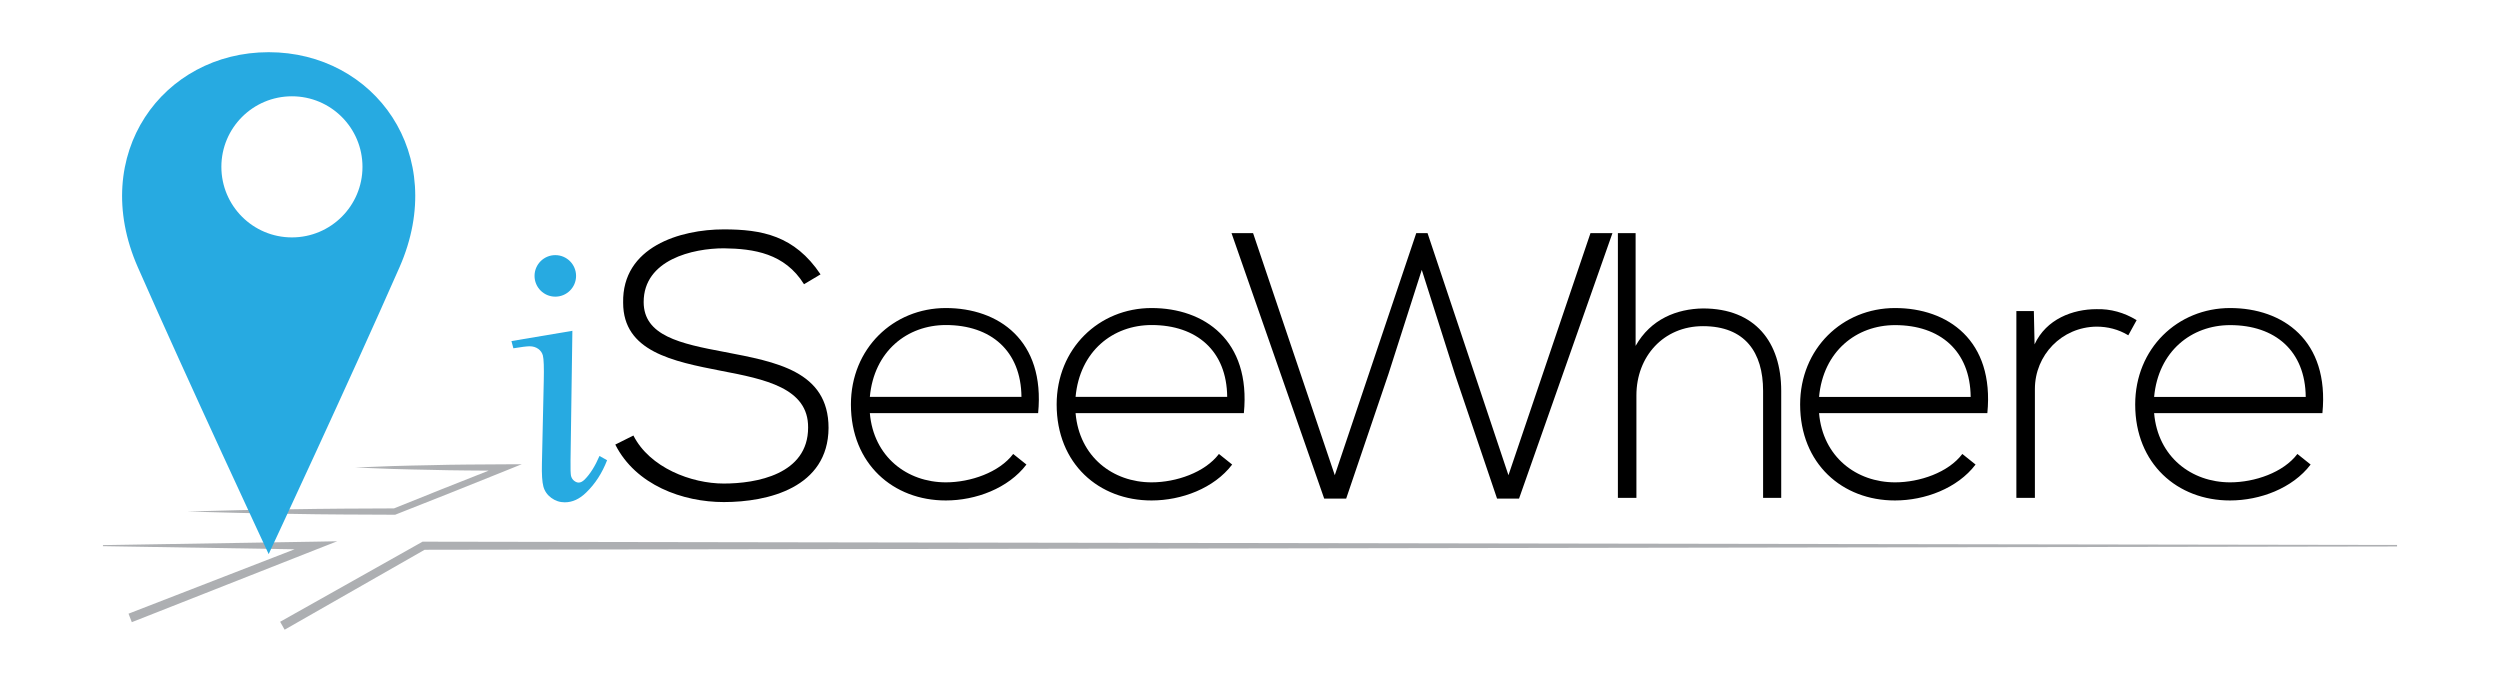 <?xml version="1.0" encoding="utf-8"?>
<!-- Generator: Adobe Illustrator 24.3.0, SVG Export Plug-In . SVG Version: 6.00 Build 0)  -->
<svg version="1.1" id="Layer_1" xmlns="http://www.w3.org/2000/svg" xmlns:xlink="http://www.w3.org/1999/xlink" x="0px" y="0px"
	 viewBox="0 0 311.81 85.04" style="enable-background:new 0 0 311.81 85.04;" xml:space="preserve">
<style type="text/css">
	.st0{fill:#ADAFB2;}
	.st1{fill:#27AAE1;}
</style>
<g>
	<g>
		<g>
			<path d="M100.28,35.45c-2.41-3.87-6.27-4.43-10-4.48c-3.87,0-10,1.42-10,6.7c0,4.2,4.53,5.19,10.09,6.23
				c6.37,1.23,12.97,2.36,12.97,9.48c-0.05,7.45-7.55,9.24-13.06,9.24c-5.14,0-10.99-2.12-13.54-7.17l2.26-1.13
				c2.03,4.01,7.22,5.99,11.27,5.99s10.52-1.13,10.52-6.98c0.05-4.95-5.42-6.04-10.85-7.08c-6.04-1.18-12.22-2.41-12.22-8.49
				c-0.14-6.98,7.12-9.15,12.55-9.15c4.72,0,8.82,0.75,12.07,5.61L100.28,35.45z"/>
			<path d="M106.13,50.45c0-6.98,5.28-12.03,11.84-12.03c6.56,0,12.4,4.01,11.51,13.11h-20.99c0.47,5.47,4.67,8.63,9.48,8.63
				c3.07,0,6.65-1.23,8.4-3.54l1.65,1.32c-2.26,2.97-6.32,4.48-10.05,4.48C111.41,62.43,106.13,57.85,106.13,50.45z M127.4,49.5
				c-0.05-5.75-3.82-8.96-9.43-8.96c-4.81,0-8.96,3.25-9.48,8.96H127.4z"/>
			<path d="M131.79,50.45c0-6.98,5.28-12.03,11.84-12.03c6.56,0,12.4,4.01,11.51,13.11h-20.99c0.47,5.47,4.67,8.63,9.48,8.63
				c3.07,0,6.65-1.23,8.4-3.54l1.65,1.32c-2.26,2.97-6.32,4.48-10.05,4.48C137.07,62.43,131.79,57.85,131.79,50.45z M153.06,49.5
				c-0.05-5.75-3.82-8.96-9.43-8.96c-4.81,0-8.96,3.25-9.48,8.96H153.06z"/>
		</g>
		<g>
			<path d="M176.64,29.08h1.41l10.09,30.19l10.23-30.19h2.74l-11.65,33.11h-2.74l-5.24-15.47l-4.15-13.06l-4.15,12.97l-5.28,15.56
				h-2.74l-11.56-33.11h2.69l10.19,30.19L176.64,29.08z"/>
			<path d="M204,29.08v14.06c1.89-3.35,5.14-4.62,8.4-4.67c6.51,0,9.76,4.2,9.76,10.28V62.1h-2.26V48.75c0-4.81-2.26-8.07-7.5-8.07
				c-4.91,0-8.3,3.77-8.3,8.63V62.1h-2.31V29.08H204z"/>
			<path d="M224.52,50.45c0-6.98,5.28-12.03,11.84-12.03c6.56,0,12.4,4.01,11.51,13.11h-20.99c0.47,5.47,4.67,8.63,9.48,8.63
				c3.07,0,6.65-1.23,8.39-3.54l1.65,1.32c-2.26,2.97-6.32,4.48-10.05,4.48C229.8,62.43,224.52,57.85,224.52,50.45z M245.79,49.51
				c-0.05-5.75-3.82-8.96-9.43-8.96c-4.81,0-8.96,3.25-9.48,8.96H245.79z"/>
			<path d="M253.67,38.8l0.09,4.15c1.46-3.16,4.76-4.39,7.73-4.39c1.75-0.05,3.44,0.42,5,1.37l-1.04,1.89
				c-1.23-0.75-2.59-1.08-3.96-1.08c-4.34,0.05-7.69,3.54-7.69,7.78V62.1h-2.31V38.8H253.67z"/>
			<path d="M266.31,50.45c0-6.98,5.28-12.03,11.84-12.03c6.56,0,12.4,4.01,11.51,13.11h-20.99c0.47,5.47,4.67,8.63,9.48,8.63
				c3.07,0,6.65-1.23,8.39-3.54l1.65,1.32c-2.26,2.97-6.32,4.48-10.05,4.48C271.59,62.43,266.31,57.85,266.31,50.45z M287.58,49.51
				c-0.05-5.75-3.82-8.96-9.43-8.96c-4.81,0-8.96,3.25-9.48,8.96H287.58z"/>
		</g>
	</g>
	<path class="st0" d="M39.48,68.52l-23.04,9.08l-0.41-1.06l20.71-8.03l-23.9-0.39v-0.13l26.47-0.43l2.75-0.05L39.48,68.52z
		 M36.28,64.09c2.16,0.03,4.31,0.08,6.47,0.08l6.47,0.03l0.07,0l0.07-0.03c4.6-1.81,9.2-3.63,13.78-5.49l1.93-0.78L63,57.91
		l-4.68,0.03c-1.56,0-3.12,0.05-4.68,0.08c-1.56,0.04-3.12,0.05-4.68,0.11l-4.68,0.18l4.68,0.18c1.56,0.06,3.12,0.07,4.68,0.11
		c1.56,0.03,3.12,0.08,4.68,0.08l2.63,0.02c-3.94,1.55-7.88,3.12-11.81,4.71l-6.39,0.03c-2.16,0-4.31,0.06-6.47,0.08
		c-2.16,0.04-4.31,0.05-6.47,0.11l-6.47,0.17l6.47,0.17C31.97,64.04,34.12,64.05,36.28,64.09z M298.98,67.97L52.83,67.56l-0.13,0
		l-0.12,0.07l-17.64,9.92l0.56,0.99l17.46-9.97l246.01-0.41V67.97z"/>
	<g>
		<path class="st1" d="M33.51,6.51c-13.2,0-22.52,12.72-16.32,26.82s16.32,35.78,16.32,35.78s10.12-21.68,16.32-35.78
			S46.71,6.51,33.51,6.51z M36.41,29.61c-4.86,0-8.8-3.94-8.8-8.8s3.94-8.8,8.8-8.8c4.86,0,8.8,3.94,8.8,8.8
			S41.27,29.61,36.41,29.61z"/>
		<g>
			<g>
				<path class="st1" d="M71.39,41.26L71.16,57.4c-0.02,1.09,0.01,1.74,0.06,1.96c0.07,0.25,0.19,0.45,0.38,0.6
					c0.19,0.15,0.38,0.23,0.58,0.23c0.23,0,0.47-0.12,0.73-0.37c0.69-0.69,1.31-1.67,1.86-2.95l0.95,0.53
					c-0.62,1.6-1.48,2.94-2.61,4.03c-0.83,0.81-1.71,1.22-2.67,1.22c-0.63,0-1.19-0.19-1.69-0.56s-0.83-0.85-0.98-1.42
					c-0.15-0.57-0.21-1.51-0.18-2.83l0.23-10.32c0.04-1.69,0-2.75-0.11-3.18c-0.09-0.34-0.28-0.61-0.58-0.83
					c-0.3-0.21-0.65-0.32-1.07-0.32c-0.34,0-1.01,0.08-2.03,0.25l-0.24-0.9L71.39,41.26z"/>
			</g>
			<g>
				<circle class="st1" cx="69.26" cy="34.41" r="2.59"/>
			</g>
		</g>
	</g>
</g>
</svg>
